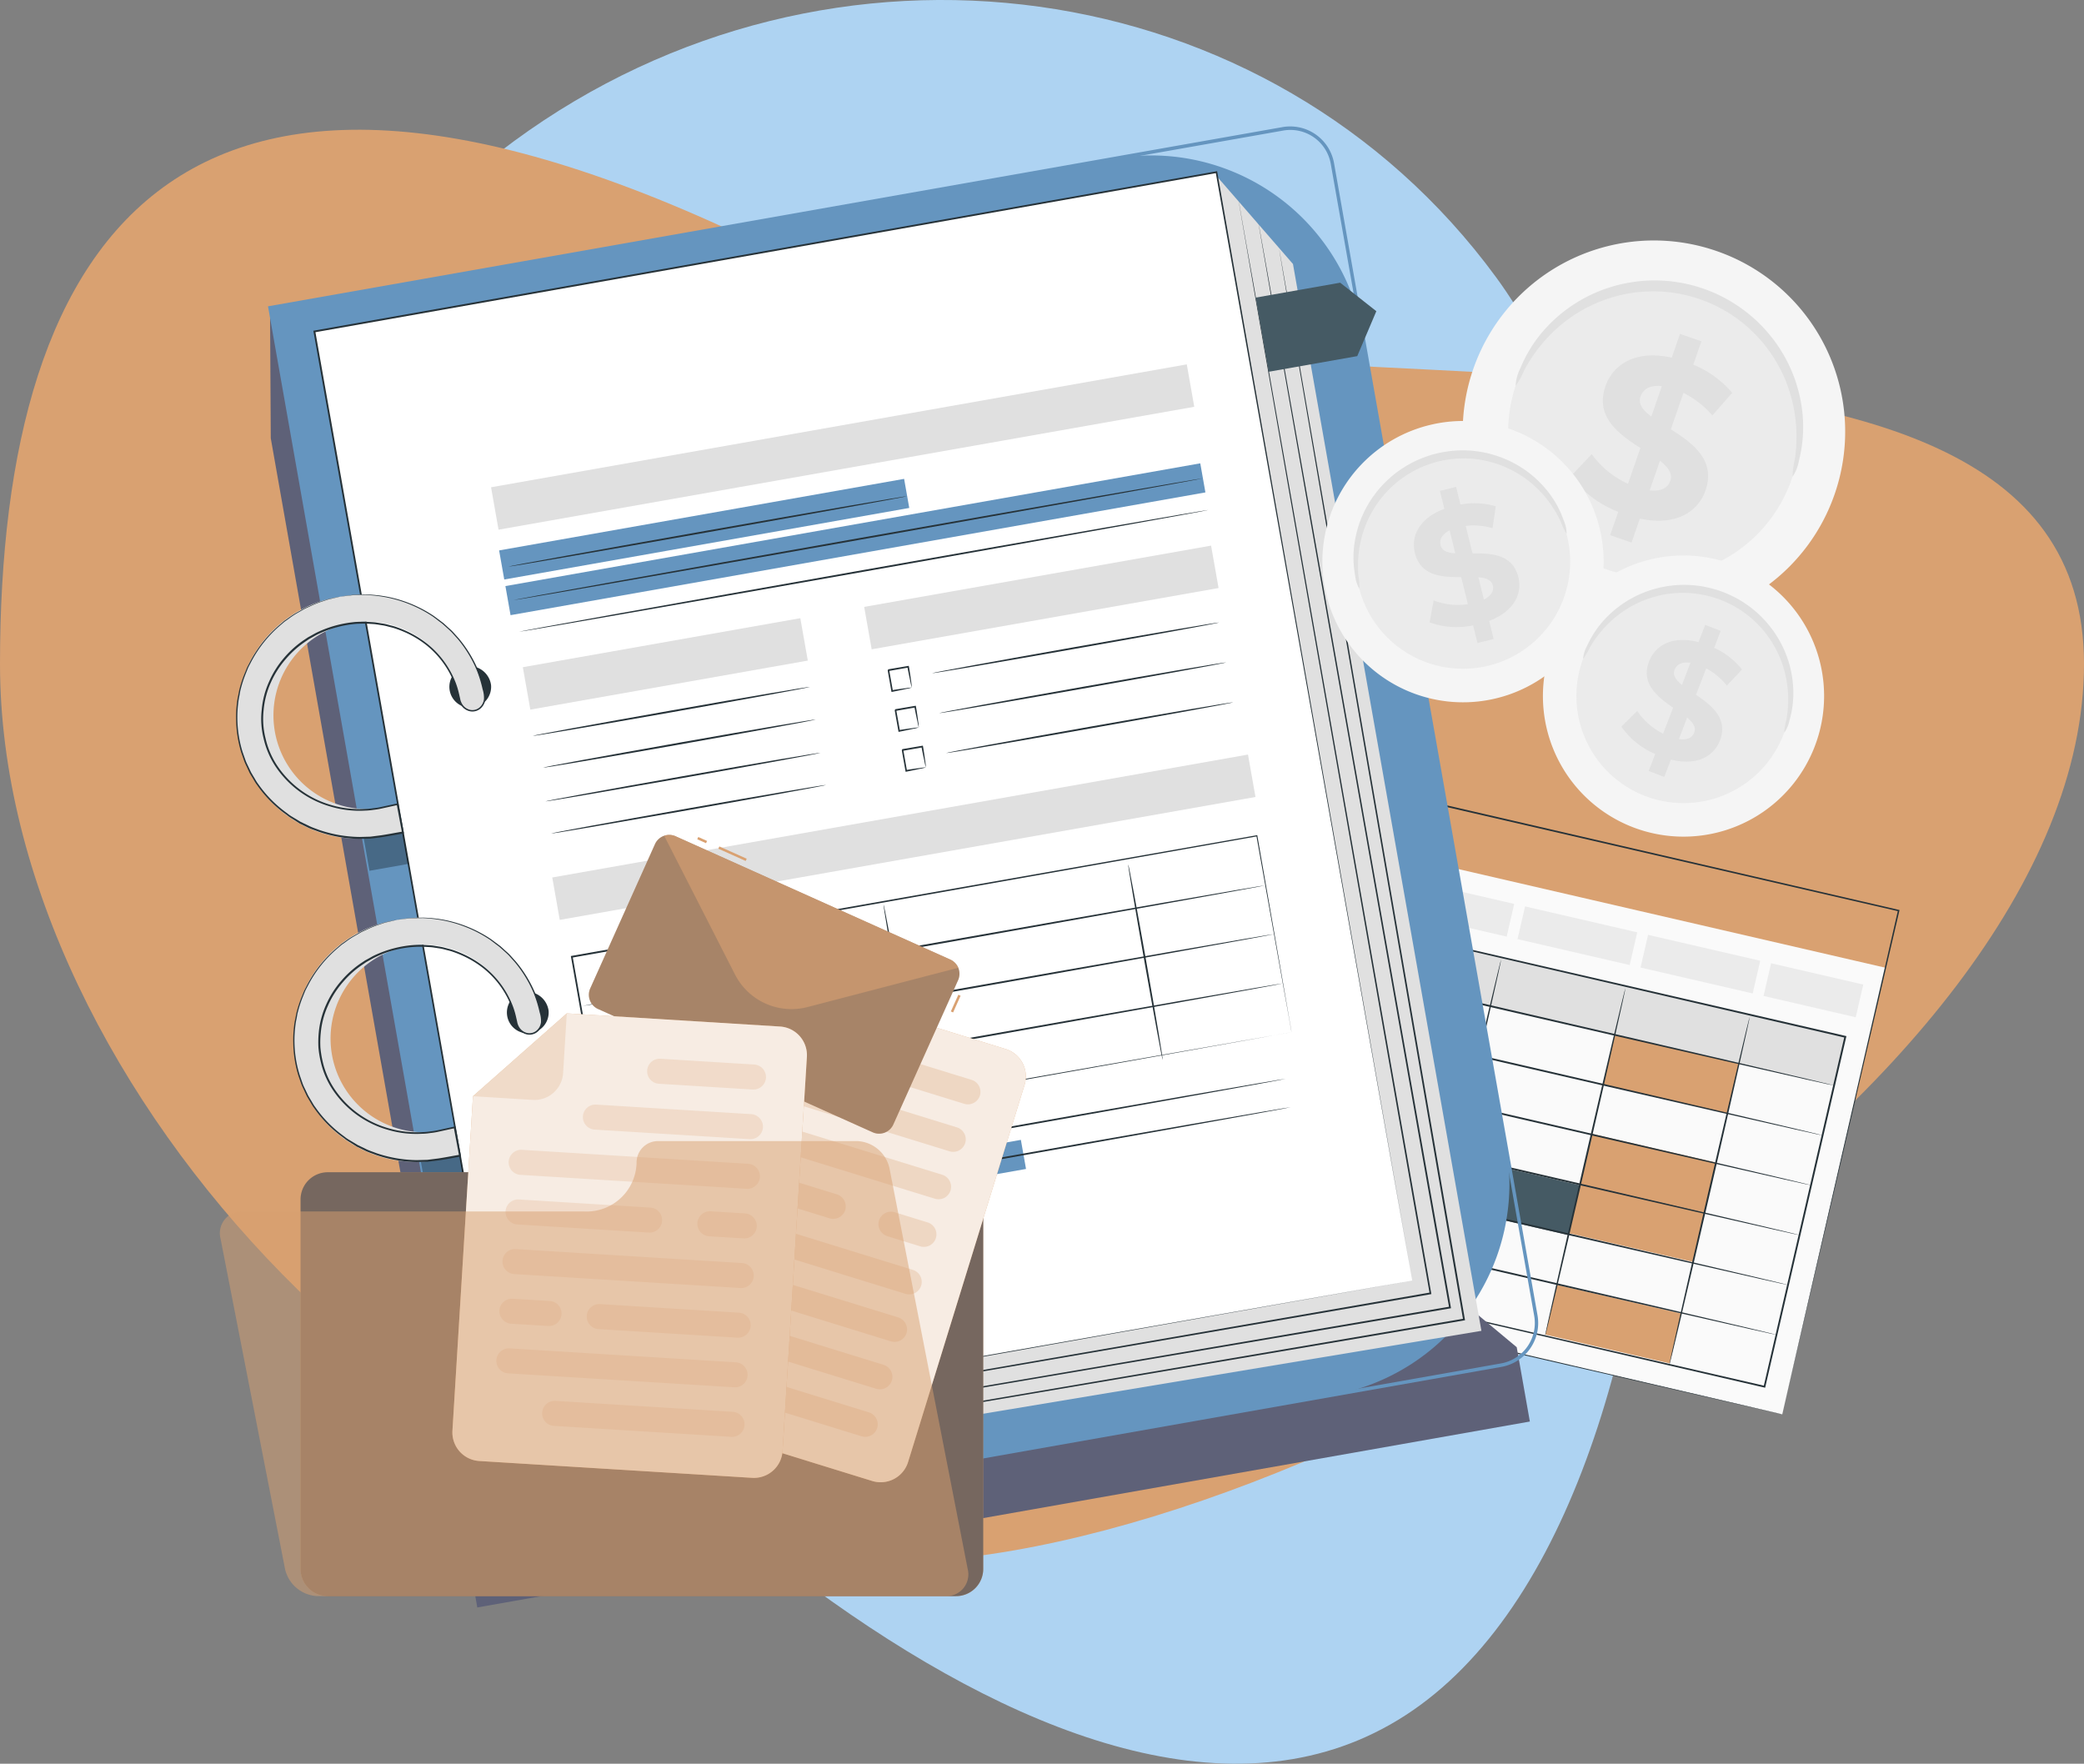 <svg xmlns="http://www.w3.org/2000/svg" width="216.123" height="182.898" viewBox="0 0 216.123 182.898">
  <rect x="0" y="0" width="216.123" height="182.898" fill="#808080" stroke="none"/>
  <g id="img16" transform="translate(-887.938 -7889.685)">
    <path id="Trazado_132887" data-name="Trazado 132887" d="M829,485.783c23.391,31.894,25.012,123.963-7.843,148.06s-87.753-28.906-111.138-60.8-15.713-77.273,17.141-101.37S805.611,453.893,829,485.783Z" transform="translate(214.086 7432.646)" fill="#aed3f2"/>
    <path id="Trazado_132888" data-name="Trazado 132888" d="M868.86,525.891c0,44.538-80.164,93.183-124.387,93.183s-91.736-48.645-91.736-93.183,18.658-74.7,83.962-40.927C776.04,505.306,868.86,481.354,868.86,525.891Z" transform="translate(235.201 7432.646)" fill="#d9a171"/>
    <g id="Grupo_78891" data-name="Grupo 78891" transform="translate(720.102 5601.965)">
      <g id="Grupo_70180" data-name="Grupo 70180" transform="translate(180.5 2295)">
        <rect id="Rectángulo_31121" data-name="Rectángulo 31121" width="190.795" height="161.222" transform="translate(0 0)" fill="none"/>
      </g>
      <g id="Grupo_70295" data-name="Grupo 70295" transform="matrix(0.974, 0.225, -0.225, 0.974, 286.328, 2363.938)">
        <g id="Grupo_67664" data-name="Grupo 67664" transform="translate(0.094 0.094)">
          <rect id="Rectángulo_31688" data-name="Rectángulo 31688" width="80.43" height="53.636" fill="#fafafa"/>
        </g>
        <g id="Grupo_67665" data-name="Grupo 67665" transform="translate(15.02 19.284)">
          <rect id="Rectángulo_31689" data-name="Rectángulo 31689" width="13.232" height="5.308" transform="translate(0 0)" fill="#d9a171"/>
        </g>
        <g id="Grupo_67666" data-name="Grupo 67666" transform="translate(54.717 19.284)">
          <rect id="Rectángulo_31690" data-name="Rectángulo 31690" width="13.232" height="5.308" transform="translate(0 0)" fill="#d9a171"/>
        </g>
        <g id="Grupo_67667" data-name="Grupo 67667" transform="translate(54.717 29.827)">
          <rect id="Rectángulo_31691" data-name="Rectángulo 31691" width="13.232" height="5.308" transform="translate(0 0)" fill="#d9a171"/>
        </g>
        <g id="Grupo_67668" data-name="Grupo 67668" transform="translate(54.717 35.098)">
          <rect id="Rectángulo_31692" data-name="Rectángulo 31692" width="13.232" height="5.308" fill="#d9a171"/>
        </g>
        <g id="Grupo_67669" data-name="Grupo 67669" transform="translate(28.253 29.922)">
          <rect id="Rectángulo_31693" data-name="Rectángulo 31693" width="13.232" height="5.308" transform="translate(0 0)" fill="#455a64"/>
        </g>
        <g id="Grupo_67670" data-name="Grupo 67670" transform="translate(41.463 35.295)">
          <rect id="Rectángulo_31694" data-name="Rectángulo 31694" width="13.232" height="5.308" transform="translate(0 0)" fill="#455a64"/>
        </g>
        <g id="Grupo_67671" data-name="Grupo 67671" transform="translate(28.253 45.825)">
          <rect id="Rectángulo_31695" data-name="Rectángulo 31695" width="13.232" height="5.523" transform="translate(0 0)" fill="#ebebeb"/>
        </g>
        <g id="Grupo_67672" data-name="Grupo 67672" transform="translate(54.717 45.898)">
          <rect id="Rectángulo_31696" data-name="Rectángulo 31696" width="13.232" height="5.308" fill="#d9a171"/>
        </g>
        <g id="Grupo_67673" data-name="Grupo 67673" transform="translate(6.636 14.096)">
          <rect id="Rectángulo_31697" data-name="Rectángulo 31697" width="71.446" height="5.188" transform="translate(0 0)" fill="#e0e0e0"/>
        </g>
        <g id="Grupo_67674" data-name="Grupo 67674" transform="translate(2.314 13.916)">
          <path id="Trazado_133953" data-name="Trazado 133953" d="M12.887,37.723H0V0H12.887ZM.361,37.363H12.526v-37H.361Z" fill="#e0e0e0"/>
          <rect id="Rectángulo_31698" data-name="Rectángulo 31698" width="12.526" height="37.363" transform="translate(0.18 0.18)" fill="#e0e0e0"/>
        </g>
        <g id="Grupo_67675" data-name="Grupo 67675" transform="translate(0.094 0.094)">
          <rect id="Rectángulo_31699" data-name="Rectángulo 31699" width="80.43" height="6.085" fill="#d9a171"/>
        </g>
        <g id="Grupo_67676" data-name="Grupo 67676" transform="translate(2.637 8.396)">
          <rect id="Rectángulo_31700" data-name="Rectángulo 31700" width="12.384" height="3.482" fill="#ebebeb"/>
        </g>
        <g id="Grupo_67677" data-name="Grupo 67677" transform="translate(16.47 8.396)">
          <rect id="Rectángulo_31701" data-name="Rectángulo 31701" width="11.942" height="3.482" fill="#ebebeb"/>
        </g>
        <g id="Grupo_67678" data-name="Grupo 67678" transform="translate(29.568 8.396)">
          <rect id="Rectángulo_31702" data-name="Rectángulo 31702" width="11.942" height="3.482" transform="translate(0 0)" fill="#ebebeb"/>
        </g>
        <g id="Grupo_67679" data-name="Grupo 67679" transform="translate(42.666 8.396)">
          <rect id="Rectángulo_31703" data-name="Rectángulo 31703" width="11.942" height="3.482" fill="#ebebeb"/>
        </g>
        <g id="Grupo_67680" data-name="Grupo 67680" transform="translate(55.763 8.396)">
          <rect id="Rectángulo_31704" data-name="Rectángulo 31704" width="11.942" height="3.482" fill="#ebebeb"/>
        </g>
        <g id="Grupo_67681" data-name="Grupo 67681" transform="translate(68.861 8.396)">
          <rect id="Rectángulo_31705" data-name="Rectángulo 31705" width="9.816" height="3.482" fill="#ebebeb"/>
        </g>
        <g id="Grupo_67683" data-name="Grupo 67683" transform="translate(2.425 14.003)">
          <g id="Grupo_67682" data-name="Grupo 67682" transform="translate(0 0)">
            <path id="Trazado_133954" data-name="Trazado 133954" d="M.07,37.345s.127,0,.37-.005l1.08-.005L5.7,37.323,21.353,37.3l54.3-.043-.089.089c0-11.521,0-24.122-.005-37.246V.094l.094.094L.07.163l.07-.07C.123,11.575.111,20.88.1,27.317.095,30.539.089,33.042.085,34.743c0,.849-.006,1.5-.008,1.937s-.007.665-.007.665,0-.218-.007-.651,0-1.081-.008-1.924c0-1.7-.01-4.2-.017-7.41C.028,20.912.016,11.593,0,.094V.025H.07L75.656,0h.094V.1c0,13.124,0,25.725-.005,37.246v.089h-.089l-54.362-.043L5.658,37.367,1.5,37.356.429,37.35C.189,37.349.07,37.345.07,37.345Z" fill="#263238"/>
          </g>
        </g>
        <g id="Grupo_67685" data-name="Grupo 67685" transform="translate(2.637 19.19)">
          <g id="Grupo_67684" data-name="Grupo 67684" transform="translate(0 0)">
            <path id="Trazado_133955" data-name="Trazado 133955" d="M75.586.094c0,.052-16.922.094-37.791.094S0,.146,0,.094,16.918,0,37.8,0,75.586.042,75.586.094Z" fill="#263238"/>
          </g>
        </g>
        <g id="Grupo_67687" data-name="Grupo 67687" transform="translate(2.637 24.498)">
          <g id="Grupo_67686" data-name="Grupo 67686" transform="translate(0 0)">
            <path id="Trazado_133956" data-name="Trazado 133956" d="M75.586.094c0,.052-16.922.094-37.791.094S0,.146,0,.094,16.918,0,37.8,0,75.586.042,75.586.094Z" fill="#263238"/>
          </g>
        </g>
        <g id="Grupo_67689" data-name="Grupo 67689" transform="translate(2.637 29.806)">
          <g id="Grupo_67688" data-name="Grupo 67688" transform="translate(0 0)">
            <path id="Trazado_133957" data-name="Trazado 133957" d="M75.586.094c0,.052-16.922.094-37.791.094S0,.146,0,.094,16.918,0,37.8,0,75.586.042,75.586.094Z" fill="#263238"/>
          </g>
        </g>
        <g id="Grupo_67691" data-name="Grupo 67691" transform="translate(2.637 35.114)">
          <g id="Grupo_67690" data-name="Grupo 67690" transform="translate(0 0)">
            <path id="Trazado_133958" data-name="Trazado 133958" d="M75.586.094c0,.052-16.922.094-37.791.094S0,.146,0,.094,16.918,0,37.8,0,75.586.042,75.586.094Z" fill="#263238"/>
          </g>
        </g>
        <g id="Grupo_67693" data-name="Grupo 67693" transform="translate(2.637 40.423)">
          <g id="Grupo_67692" data-name="Grupo 67692" transform="translate(0 0)">
            <path id="Trazado_133959" data-name="Trazado 133959" d="M75.586.094c0,.052-16.922.094-37.791.094S0,.146,0,.094,16.918,0,37.8,0,75.586.042,75.586.094Z" fill="#263238"/>
          </g>
        </g>
        <g id="Grupo_67695" data-name="Grupo 67695" transform="translate(2.637 45.731)">
          <g id="Grupo_67694" data-name="Grupo 67694" transform="translate(0 0)">
            <path id="Trazado_133960" data-name="Trazado 133960" d="M75.586.094c0,.052-16.922.094-37.791.094S0,.146,0,.094,16.918,0,37.8,0,75.586.042,75.586.094Z" fill="#263238"/>
          </g>
        </g>
        <g id="Grupo_67697" data-name="Grupo 67697" transform="translate(13.455 14.22)">
          <g id="Grupo_67696" data-name="Grupo 67696">
            <path id="Trazado_133961" data-name="Trazado 133961" d="M0,0" fill="none" stroke="#fff" stroke-miterlimit="10" stroke-width="1"/>
          </g>
        </g>
        <g id="Grupo_67699" data-name="Grupo 67699" transform="translate(14.926 14.305)">
          <g id="Grupo_67698" data-name="Grupo 67698" transform="translate(0 0)">
            <path id="Trazado_133962" data-name="Trazado 133962" d="M.094,37.154C.042,37.154,0,28.836,0,18.578S.042,0,.094,0,.188,8.316.188,18.578.146,37.154.094,37.154Z" fill="#263238"/>
          </g>
        </g>
        <g id="Grupo_67701" data-name="Grupo 67701" transform="translate(28.159 14.305)">
          <g id="Grupo_67700" data-name="Grupo 67700" transform="translate(0 0)">
            <path id="Trazado_133963" data-name="Trazado 133963" d="M.094,37.042C.042,37.042,0,28.749,0,18.522S.042,0,.094,0,.188,8.291.188,18.522.146,37.042.094,37.042Z" fill="#263238"/>
          </g>
        </g>
        <g id="Grupo_67703" data-name="Grupo 67703" transform="translate(41.391 14.305)">
          <g id="Grupo_67702" data-name="Grupo 67702" transform="translate(0 0)">
            <path id="Trazado_133964" data-name="Trazado 133964" d="M.094,37.154C.042,37.154,0,28.836,0,18.578S.042,0,.094,0,.188,8.316.188,18.578.146,37.154.094,37.154Z" fill="#263238"/>
          </g>
        </g>
        <g id="Grupo_67705" data-name="Grupo 67705" transform="translate(54.624 14.305)">
          <g id="Grupo_67704" data-name="Grupo 67704">
            <path id="Trazado_133965" data-name="Trazado 133965" d="M.094,37.154C.042,37.154,0,28.836,0,18.578S.042,0,.094,0,.188,8.316.188,18.578.146,37.154.094,37.154Z" fill="#263238"/>
          </g>
        </g>
        <g id="Grupo_67707" data-name="Grupo 67707" transform="translate(67.856 14.305)">
          <g id="Grupo_67706" data-name="Grupo 67706">
            <path id="Trazado_133966" data-name="Trazado 133966" d="M.094,37.154C.042,37.154,0,28.836,0,18.578S.042,0,.094,0,.188,8.316.188,18.578.146,37.154.094,37.154Z" fill="#263238"/>
          </g>
        </g>
        <g id="Grupo_67708" data-name="Grupo 67708" transform="translate(3.262 2.347)">
          <path id="Trazado_133967" data-name="Trazado 133967" d="M1.534.79a.779.779,0,0,1-.767.79A.779.779,0,0,1,0,.79.779.779,0,0,1,.767,0,.779.779,0,0,1,1.534.79Z" fill="#fff"/>
        </g>
        <g id="Grupo_67709" data-name="Grupo 67709" transform="translate(5.868 2.347)">
          <path id="Trazado_133968" data-name="Trazado 133968" d="M1.534.79a.779.779,0,0,1-.767.79A.779.779,0,0,1,0,.79.779.779,0,0,1,.767,0,.779.779,0,0,1,1.534.79Z" transform="translate(0 0)" fill="#fff"/>
        </g>
        <g id="Grupo_67710" data-name="Grupo 67710" transform="translate(8.475 2.347)">
          <path id="Trazado_133969" data-name="Trazado 133969" d="M1.534.79a.779.779,0,0,1-.767.79A.779.779,0,0,1,0,.79.779.779,0,0,1,.767,0,.779.779,0,0,1,1.534.79Z" transform="translate(0 0)" fill="#fff"/>
        </g>
        <g id="Grupo_67712" data-name="Grupo 67712" transform="translate(0 0)">
          <g id="Grupo_67711" data-name="Grupo 67711">
            <path id="Trazado_133970" data-name="Trazado 133970" d="M80.524,53.73c0-.612-.029-20.96-.075-53.636l.075.075L.1.188H.094L.188.094C.185,19.2.183,37.362.18,53.73l-.086-.086,57.956.043,16.552.023,4.4.01,1.134.005c.255,0,.388.005.388.005s-.126,0-.378.005l-1.125.005-4.383.01-16.532.023L.094,53.816H.008V53.73C.005,37.362,0,19.2,0,.094V0H.1L80.524.019H80.6V.094C80.554,32.769,80.525,53.118,80.524,53.73Z" fill="#263238"/>
          </g>
        </g>
      </g>
      <g id="Grupo_70296" data-name="Grupo 70296" transform="translate(319.542 2312.649)">
        <g id="Grupo_62584" data-name="Grupo 62584">
          <g id="Grupo_62578" data-name="Grupo 62578">
            <g id="Grupo_62577" data-name="Grupo 62577">
              <path id="Trazado_132423" data-name="Trazado 132423" d="M434.295,313.533a19.83,19.83,0,1,1-11.882-25.366A19.808,19.808,0,0,1,434.295,313.533Z" transform="translate(-395.827 -286.967)" fill="#f5f5f5"/>
            </g>
          </g>
          <g id="Grupo_62580" data-name="Grupo 62580" transform="translate(4.718 4.71)">
            <g id="Grupo_62579" data-name="Grupo 62579">
              <path id="Trazado_132424" data-name="Trazado 132424" d="M433.875,315.93a15.112,15.112,0,1,1-9.054-19.331A15.095,15.095,0,0,1,433.875,315.93Z" transform="translate(-404.561 -295.684)" fill="#ebebeb"/>
            </g>
          </g>
          <g id="Grupo_62583" data-name="Grupo 62583" transform="translate(5.458 4.149)">
            <g id="Grupo_62582" data-name="Grupo 62582">
              <g id="Grupo_62581" data-name="Grupo 62581">
                <path id="Trazado_132425" data-name="Trazado 132425" d="M434.663,315.006a8.976,8.976,0,0,1,.245-1.845,16.043,16.043,0,0,0-.057-4.948,15.476,15.476,0,0,0-.943-3.264,15.117,15.117,0,0,0-1.943-3.36,14.829,14.829,0,0,0-3.059-2.985,14.664,14.664,0,0,0-1.929-1.185,16.057,16.057,0,0,0-2.152-.9,16.288,16.288,0,0,0-2.266-.551,14.753,14.753,0,0,0-2.257-.188,14.83,14.83,0,0,0-4.234.592,15.127,15.127,0,0,0-3.556,1.556A15.488,15.488,0,0,0,409.818,300a16.041,16.041,0,0,0-2.976,3.952,8.88,8.88,0,0,1-.895,1.631,4.429,4.429,0,0,1,.487-1.822,13.966,13.966,0,0,1,2.8-4.335,15.142,15.142,0,0,1,6.523-4.072,14.572,14.572,0,0,1,2.2-.515,14.772,14.772,0,0,1,2.349-.19,15.376,15.376,0,0,1,2.437.185A15.479,15.479,0,0,1,427.5,296.4a15.405,15.405,0,0,1,2.072,1.3,15.377,15.377,0,0,1,3.243,3.26,15.137,15.137,0,0,1,2.842,7.145,14,14,0,0,1-.312,5.152A4.435,4.435,0,0,1,434.663,315.006Z" transform="translate(-405.93 -294.646)" fill="#e0e0e0"/>
              </g>
            </g>
          </g>
        </g>
        <g id="Grupo_62588" data-name="Grupo 62588" transform="translate(11.204 9.695)">
          <g id="Grupo_62587" data-name="Grupo 62587">
            <g id="Grupo_62586" data-name="Grupo 62586">
              <g id="Grupo_62585" data-name="Grupo 62585">
                <path id="Trazado_132426" data-name="Trazado 132426" d="M423.72,324.067l-.863,2.487-2.22-.771.84-2.42a11.137,11.137,0,0,1-4.911-3.695l2.16-2.285a9.5,9.5,0,0,0,3.761,3.071l1.287-3.708c-2.257-1.454-4.725-3.231-3.622-6.406.817-2.354,3.227-3.781,6.874-2.963l.855-2.465,2.22.77-.84,2.421a10.625,10.625,0,0,1,4.037,2.918l-2.058,2.346a9.631,9.631,0,0,0-3-2.334l-1.31,3.775c2.264,1.432,4.687,3.195,3.6,6.324C429.733,323.442,427.352,324.854,423.72,324.067Zm1.186-10.585L426,310.33c-1.269-.142-1.958.34-2.213,1.073C423.517,312.179,424.037,312.833,424.906,313.482Zm1.962,6.677c.27-.778-.228-1.422-1.067-2.088l-1.063,3.064C425.932,321.277,426.621,320.87,426.868,320.159Z" transform="translate(-416.565 -304.912)" fill="#e0e0e0"/>
              </g>
            </g>
          </g>
        </g>
      </g>
      <g id="Grupo_70298" data-name="Grupo 70298" transform="translate(328.376 2344.819) rotate(2)">
        <g id="Grupo_62584-2" data-name="Grupo 62584" transform="translate(0 0)">
          <g id="Grupo_62578-2" data-name="Grupo 62578">
            <g id="Grupo_62577-2" data-name="Grupo 62577">
              <path id="Trazado_132423-2" data-name="Trazado 132423" d="M28.279,19.53A14.578,14.578,0,1,1,19.545.882,14.562,14.562,0,0,1,28.279,19.53Z" fill="#f5f5f5"/>
            </g>
          </g>
          <g id="Grupo_62580-2" data-name="Grupo 62580" transform="translate(3.469 3.462)">
            <g id="Grupo_62579-2" data-name="Grupo 62579" transform="translate(0 0)">
              <path id="Trazado_132424-2" data-name="Trazado 132424" d="M21.55,14.883A11.109,11.109,0,1,1,14.894.672,11.1,11.1,0,0,1,21.55,14.883Z" fill="#ebebeb"/>
            </g>
          </g>
          <g id="Grupo_62583-2" data-name="Grupo 62583" transform="translate(4.013 3.05)">
            <g id="Grupo_62582-2" data-name="Grupo 62582" transform="translate(0 0)">
              <g id="Grupo_62581-2" data-name="Grupo 62581">
                <path id="Trazado_132425-2" data-name="Trazado 132425" d="M21.123,14.968a6.6,6.6,0,0,1,.18-1.356,11.794,11.794,0,0,0-.042-3.638,11.377,11.377,0,0,0-.693-2.4A11.114,11.114,0,0,0,19.14,5.1a10.9,10.9,0,0,0-2.249-2.195,10.783,10.783,0,0,0-1.418-.871,11.806,11.806,0,0,0-1.582-.662,11.975,11.975,0,0,0-1.666-.4A10.841,10.841,0,0,0,10.566.833a10.9,10.9,0,0,0-3.113.435A11.12,11.12,0,0,0,4.839,2.412a11.385,11.385,0,0,0-1.98,1.522A11.792,11.792,0,0,0,.671,6.84a6.527,6.527,0,0,1-.658,1.2A3.255,3.255,0,0,1,.371,6.7,10.266,10.266,0,0,1,2.429,3.512,11.131,11.131,0,0,1,7.224.518,10.715,10.715,0,0,1,8.838.14,10.863,10.863,0,0,1,10.565,0a11.3,11.3,0,0,1,1.792.136,12.279,12.279,0,0,1,1.8.432,12.269,12.269,0,0,1,1.7.718,11.329,11.329,0,0,1,1.524.952,11.306,11.306,0,0,1,2.384,2.4,11.128,11.128,0,0,1,2.089,5.253,10.292,10.292,0,0,1-.229,3.787A3.26,3.26,0,0,1,21.123,14.968Z" fill="#e0e0e0"/>
              </g>
            </g>
          </g>
        </g>
        <g id="Grupo_62588-2" data-name="Grupo 62588" transform="translate(8.236 7.127)">
          <g id="Grupo_62587-2" data-name="Grupo 62587">
            <g id="Grupo_62586-2" data-name="Grupo 62586">
              <g id="Grupo_62585-2" data-name="Grupo 62585">
                <path id="Trazado_132426-2" data-name="Trazado 132426" d="M5.26,14.082,4.625,15.91l-1.632-.567.617-1.779A8.188,8.188,0,0,1,0,10.848l1.588-1.68a6.987,6.987,0,0,0,2.765,2.258L5.3,8.7C3.64,7.631,1.826,6.324,2.636,3.99c.6-1.73,2.373-2.779,5.054-2.178L8.318,0,9.951.566l-.618,1.78A7.811,7.811,0,0,1,12.3,4.491L10.788,6.216A7.08,7.08,0,0,0,8.585,4.5L7.622,7.275c1.664,1.053,3.446,2.348,2.647,4.649C9.681,13.622,7.93,14.661,5.26,14.082ZM6.132,6.3l.8-2.317c-.933-.1-1.44.25-1.627.789C5.111,5.342,5.493,5.823,6.132,6.3Zm1.442,4.909c.2-.572-.168-1.046-.784-1.535l-.782,2.253C6.886,12.031,7.392,11.731,7.574,11.209Z" fill="#e0e0e0"/>
              </g>
            </g>
          </g>
        </g>
      </g>
      <g id="Background_Complete" data-name="Background Complete" transform="translate(192.329 2300.831)">
        <g id="Grupo_66533" data-name="Grupo 66533" transform="translate(0)">
          <g id="Grupo_66531" data-name="Grupo 66531">
            <g id="Grupo_66418" data-name="Grupo 66418" transform="translate(3.51 18.803)">
              <path id="Trazado_133617" data-name="Trazado 133617" d="M661.289,526.7l.077,13.531L682.784,661.48,791.941,642.2l-1.362-7.708Z" transform="translate(-661.289 -526.701)" fill="#5e6178"/>
            </g>
            <g id="Grupo_66419" data-name="Grupo 66419" transform="translate(3.3)">
              <path id="Rectángulo_31654" data-name="Rectángulo 31654" d="M661.29,533.836l87.5-15.455a22.252,22.252,0,0,1,25.785,18.043h0l14.908,84.385A22.255,22.255,0,0,1,771.434,646.6l-87.494,15.455h0L661.29,533.836Z" transform="translate(-661.078 -515.034)" fill="#6595bf"/>
              <path id="Trazado_133618" data-name="Trazado 133618" d="M789.1,645.023,683.885,663.61,661.174,535.045l105.218-18.587a4.62,4.62,0,0,1,5.338,3.744l21.1,119.475A4.62,4.62,0,0,1,789.1,645.023ZM684.181,663.19,789.04,644.666a4.255,4.255,0,0,0,3.447-4.926l-21.1-119.477a4.255,4.255,0,0,0-4.926-3.445L661.6,535.341Z" transform="translate(-661.174 -516.39)" fill="#6595bf"/>
            </g>
            <g id="Grupo_66420" data-name="Grupo 66420" transform="translate(28.421 5.229)">
              <path id="Trazado_133619" data-name="Trazado 133619" d="M748.277,519.258l7.847,9.036,19.542,110.631-94.6,15.742-6.117-4.433Z" transform="translate(-674.949 -519.258)" fill="#e0e0e0"/>
            </g>
            <g id="Grupo_66424" data-name="Grupo 66424" transform="translate(8.007 4.646)">
              <g id="Grupo_66421" data-name="Grupo 66421" transform="translate(0.11 0.097)">
                <rect id="Rectángulo_31655" data-name="Rectángulo 31655" width="94.995" height="116.714" transform="translate(0 16.525) rotate(-10.018)" fill="#fff"/>
              </g>
              <g id="Grupo_66423" data-name="Grupo 66423">
                <g id="Grupo_66422" data-name="Grupo 66422">
                  <path id="Trazado_133620" data-name="Trazado 133620" d="M777.716,633.969c-.128-.719-8.263-46.57-20.386-114.92l.1.071L663.89,535.644l-.009,0,.071-.1,20.3,114.936-.091-.064,93.561-16.447-93.543,16.6-.077.015-.013-.079c-5.814-32.873-12.809-72.413-20.321-114.933l-.016-.093.1-.018,93.54-16.513.084-.015.015.082C769.522,587.386,777.586,633.245,777.716,633.969Z" transform="translate(-663.755 -518.938)" fill="#263238"/>
                </g>
              </g>
            </g>
            <g id="Grupo_66425" data-name="Grupo 66425" transform="translate(22.136 55.962)">
              <path id="Trazado_133621" data-name="Trazado 133621" d="M675.8,549.055a2.165,2.165,0,1,1-2.533-1.96A2.27,2.27,0,0,1,675.8,549.055Z" transform="translate(-671.503 -547.077)" fill="#263238"/>
            </g>
            <g id="Grupo_66426" data-name="Grupo 66426" transform="translate(13.208 72.99)" opacity="0.3">
              <path id="Trazado_133622" data-name="Trazado 133622" d="M667.224,560.613l4.043-.715-.624-3.483-4.036.713Z" transform="translate(-666.607 -556.415)"/>
            </g>
            <g id="Grupo_66430" data-name="Grupo 66430" transform="translate(0 48.535)">
              <g id="Grupo_66427" data-name="Grupo 66427" transform="translate(0.077 0.001)">
                <path id="Trazado_133623" data-name="Trazado 133623" d="M670.131,543.232a12.617,12.617,0,1,0,4.464,24.825l2.031-.359-.549-2.94-1.99.436a9.72,9.72,0,1,1,8.4-11.339,1.326,1.326,0,1,0,2.644-.2,1.228,1.228,0,0,0-.044-.255A12.8,12.8,0,0,0,670.131,543.232Z" transform="translate(-659.406 -543.005)" fill="#e0e0e0"/>
              </g>
              <g id="Grupo_66429" data-name="Grupo 66429">
                <g id="Grupo_66428" data-name="Grupo 66428">
                  <path id="Trazado_133624" data-name="Trazado 133624" d="M670.17,543.233l.3-.053.9-.119c.394-.035.886-.042,1.472-.056a14.3,14.3,0,0,1,1.992.2,13.292,13.292,0,0,1,5.053,2.048l.655.49c.109.084.226.164.334.254l.316.288c.21.2.438.379.64.594l.6.667a12.91,12.91,0,0,1,2.01,3.273,12.74,12.74,0,0,1,.617,1.979,3.022,3.022,0,0,1,.146,1.074,1.486,1.486,0,0,1-.531.983,1.291,1.291,0,0,1-1.111.252,1.454,1.454,0,0,1-.919-.709,1.777,1.777,0,0,1-.2-.562l-.131-.562a8.414,8.414,0,0,0-.346-1.111,9.459,9.459,0,0,0-2.845-3.873,10.22,10.22,0,0,0-2.161-1.326,11.332,11.332,0,0,0-1.206-.463c-.208-.066-.421-.111-.633-.168a4.865,4.865,0,0,0-.644-.138l-.655-.1c-.222-.026-.443-.031-.668-.047a11.838,11.838,0,0,0-1.344.005,11.411,11.411,0,0,0-3.966,1.072c-.21.1-.409.224-.615.334l-.308.172-.29.2a10.065,10.065,0,0,0-2.13,1.88,9.581,9.581,0,0,0-1.544,2.427,8.892,8.892,0,0,0-.744,2.834,8.263,8.263,0,0,0,.2,2.967,8.529,8.529,0,0,0,1.174,2.772,10.045,10.045,0,0,0,5.688,4.147,10.31,10.31,0,0,0,3.452.39,6.119,6.119,0,0,0,.855-.078,6.321,6.321,0,0,0,.843-.135l1.661-.363.095-.016.016.095q.279,1.493.549,2.938l.015.089-.1.018c-.755.133-1.5.274-2.245.385l-1.121.142-1.12.029a13.677,13.677,0,0,1-4.28-.755c-.33-.126-.671-.235-.994-.379l-.945-.459-.875-.551a3.583,3.583,0,0,1-.423-.3l-.408-.3a12.69,12.69,0,0,1-2.726-2.852c-.2-.257-.341-.547-.511-.813l-.243-.408-.2-.425c-.126-.284-.272-.558-.379-.846l-.3-.863a12.262,12.262,0,0,1-.534-3.447,11.591,11.591,0,0,1,.08-1.649,6.836,6.836,0,0,1,.128-.791c.055-.259.093-.523.161-.77a12.444,12.444,0,0,1,.471-1.442l.277-.678c.1-.221.221-.427.325-.638a12.907,12.907,0,0,1,3.151-3.9c.148-.124.275-.242.416-.355l.429-.3a8.489,8.489,0,0,1,.822-.534l.784-.44c.255-.126.514-.23.74-.334a9.631,9.631,0,0,1,1.273-.474c.188-.058.349-.122.518-.162l.436-.095.593-.131.2-.035a1.508,1.508,0,0,0-.2.053l-.589.142-.434.1c-.161.04-.328.108-.514.168a10.067,10.067,0,0,0-1.262.485c-.232.108-.48.217-.729.337l-.781.447a7.9,7.9,0,0,0-.813.544l-.423.3c-.14.108-.272.232-.412.348a12.811,12.811,0,0,0-3.109,3.882c-.1.2-.222.41-.319.633l-.27.675a12.2,12.2,0,0,0-.459,1.432c-.075.246-.1.5-.155.768a6.679,6.679,0,0,0-.124.782,11.679,11.679,0,0,0-.082,1.634,12.106,12.106,0,0,0,.545,3.394l.3.852c.1.284.252.554.378.835l.2.418.235.4c.168.263.306.551.5.8a12.518,12.518,0,0,0,2.7,2.814l.4.3a3.58,3.58,0,0,0,.419.284l.877.529.934.45c.314.151.651.257.977.385a13.5,13.5,0,0,0,4.225.735l1.107-.031,1.107-.141c.74-.109,1.486-.262,2.243-.386l-.075.106q-.268-1.444-.551-2.938l.109.073-1.665.365a7.164,7.164,0,0,1-.855.141,6.349,6.349,0,0,1-.87.078,10.434,10.434,0,0,1-3.512-.4,10.223,10.223,0,0,1-5.8-4.224,8.755,8.755,0,0,1-1.2-2.83,8.38,8.38,0,0,1-.2-3.027,8.956,8.956,0,0,1,.76-2.892,9.7,9.7,0,0,1,1.57-2.487,10.175,10.175,0,0,1,2.168-1.911l.3-.2.312-.171c.21-.113.414-.237.627-.339a11.555,11.555,0,0,1,4.034-1.083,11.391,11.391,0,0,1,1.369,0c.224.016.452.024.675.049l.666.106a5.041,5.041,0,0,1,.655.142c.213.058.432.109.644.171a11.082,11.082,0,0,1,1.227.482,10.414,10.414,0,0,1,2.2,1.351,9.613,9.613,0,0,1,2.885,3.944,8.2,8.2,0,0,1,.35,1.132c.046.19.088.379.133.569a1.567,1.567,0,0,0,.182.523,1.319,1.319,0,0,0,.823.64,1.147,1.147,0,0,0,.985-.221,1.355,1.355,0,0,0,.481-.886,2.927,2.927,0,0,0-.142-1.027,12.693,12.693,0,0,0-.6-1.959,12.834,12.834,0,0,0-1.975-3.247l-.6-.664c-.2-.211-.423-.4-.631-.593l-.321-.286c-.106-.091-.215-.171-.33-.254l-.642-.49a13.283,13.283,0,0,0-5.013-2.059,14.723,14.723,0,0,0-1.98-.222c-.576.007-1.067.005-1.453.035l-.908.106C670.276,543.227,670.17,543.233,670.17,543.233Z" transform="translate(-659.364 -543.005)" fill="#263238"/>
                </g>
              </g>
            </g>
            <g id="Grupo_66431" data-name="Grupo 66431" transform="translate(28.101 89.732)">
              <path id="Trazado_133625" data-name="Trazado 133625" d="M679.074,567.573a2.166,2.166,0,1,1-2.535-1.96A2.274,2.274,0,0,1,679.074,567.573Z" transform="translate(-674.774 -565.595)" fill="#263238"/>
            </g>
            <g id="Grupo_66432" data-name="Grupo 66432" transform="translate(27.921 34.935)">
              <rect id="Rectángulo_31656" data-name="Rectángulo 31656" width="73.177" height="3.063" transform="translate(0 12.73) rotate(-10.018)" fill="#6595bf"/>
            </g>
            <g id="Grupo_66433" data-name="Grupo 66433" transform="translate(27.268 36.548)">
              <rect id="Rectángulo_31657" data-name="Rectángulo 31657" width="42.651" height="3.063" transform="translate(0 7.419) rotate(-10.018)" fill="#6595bf"/>
            </g>
            <g id="Grupo_66434" data-name="Grupo 66434" transform="translate(39.377 105.094)">
              <rect id="Rectángulo_31658" data-name="Rectángulo 31658" width="42.651" height="3.063" transform="translate(0 7.419) rotate(-10.018)" fill="#6595bf"/>
            </g>
            <g id="Grupo_66518" data-name="Grupo 66518" transform="translate(26.432 24.674)">
              <g id="Grupo_66517" data-name="Grupo 66517" transform="translate(0 0)">
                <g id="Grupo_66516" data-name="Grupo 66516" transform="translate(0)">
                  <g id="Grupo_66436" data-name="Grupo 66436" transform="translate(0)">
                    <g id="Grupo_66435" data-name="Grupo 66435" transform="translate(0)">
                      <rect id="Rectángulo_31659" data-name="Rectángulo 31659" width="73.268" height="4.467" transform="translate(0 12.745) rotate(-10.018)" fill="#e0e0e0"/>
                    </g>
                  </g>
                  <g id="Grupo_66438" data-name="Grupo 66438" transform="translate(6.348 40.464)">
                    <g id="Grupo_66437" data-name="Grupo 66437" transform="translate(0 0)">
                      <rect id="Rectángulo_31660" data-name="Rectángulo 31660" width="73.268" height="4.467" transform="translate(0 12.745) rotate(-10.018)" fill="#e0e0e0"/>
                    </g>
                  </g>
                  <g id="Grupo_66440" data-name="Grupo 66440" transform="translate(3.296 26.32)">
                    <g id="Grupo_66439" data-name="Grupo 66439" transform="translate(0 0)">
                      <rect id="Rectángulo_31661" data-name="Rectángulo 31661" width="29.222" height="4.467" transform="translate(0 5.083) rotate(-10.018)" fill="#e0e0e0"/>
                    </g>
                  </g>
                  <g id="Grupo_66442" data-name="Grupo 66442" transform="translate(38.695 18.795)">
                    <g id="Grupo_66441" data-name="Grupo 66441" transform="translate(0 0)">
                      <rect id="Rectángulo_31662" data-name="Rectángulo 31662" width="36.533" height="4.467" transform="translate(0 6.355) rotate(-10.018)" fill="#e0e0e0"/>
                    </g>
                  </g>
                  <g id="Grupo_66445" data-name="Grupo 66445" transform="translate(1.794 13.668)">
                    <g id="Grupo_66444" data-name="Grupo 66444">
                      <g id="Grupo_66443" data-name="Grupo 66443">
                        <path id="Trazado_133626" data-name="Trazado 133626" d="M716.2,537.417c.009.049-9.244,1.721-20.664,3.738s-20.687,3.618-20.7,3.567,9.242-1.729,20.666-3.746S716.193,537.364,716.2,537.417Z" transform="translate(-674.842 -537.415)" fill="#263238"/>
                      </g>
                    </g>
                  </g>
                  <g id="Grupo_66448" data-name="Grupo 66448" transform="translate(2.328 11.821)">
                    <g id="Grupo_66447" data-name="Grupo 66447">
                      <g id="Grupo_66446" data-name="Grupo 66446">
                        <path id="Trazado_133627" data-name="Trazado 133627" d="M746.627,536.4c.009.049-15.986,2.912-35.73,6.4s-35.752,6.279-35.761,6.229,15.988-2.921,35.73-6.408S746.618,536.351,746.627,536.4Z" transform="translate(-675.135 -536.403)" fill="#263238"/>
                      </g>
                    </g>
                  </g>
                  <g id="Grupo_66451" data-name="Grupo 66451" transform="translate(2.908 15.098)">
                    <g id="Grupo_66450" data-name="Grupo 66450">
                      <g id="Grupo_66449" data-name="Grupo 66449">
                        <path id="Trazado_133628" data-name="Trazado 133628" d="M746.945,538.2c.009.053-15.986,2.912-35.73,6.4s-35.752,6.281-35.762,6.228,15.986-2.92,35.729-6.406S746.936,538.149,746.945,538.2Z" transform="translate(-675.453 -538.2)" fill="#263238"/>
                      </g>
                    </g>
                  </g>
                  <g id="Grupo_66454" data-name="Grupo 66454" transform="translate(4.321 33.445)">
                    <g id="Grupo_66453" data-name="Grupo 66453" transform="translate(0)">
                      <g id="Grupo_66452" data-name="Grupo 66452">
                        <path id="Trazado_133629" data-name="Trazado 133629" d="M704.981,548.262c.009.053-6.423,1.231-14.354,2.631s-14.39,2.5-14.4,2.448,6.419-1.229,14.354-2.632S704.97,548.211,704.981,548.262Z" transform="translate(-676.228 -548.26)" fill="#263238"/>
                      </g>
                    </g>
                  </g>
                  <g id="Grupo_66457" data-name="Grupo 66457" transform="translate(5.396 36.826)">
                    <g id="Grupo_66456" data-name="Grupo 66456">
                      <g id="Grupo_66455" data-name="Grupo 66455">
                        <path id="Trazado_133630" data-name="Trazado 133630" d="M705.093,550.116c.009.053-6.314,1.211-14.12,2.591s-14.146,2.455-14.155,2.4,6.312-1.211,14.122-2.591S705.083,550.063,705.093,550.116Z" transform="translate(-676.817 -550.114)" fill="#263238"/>
                      </g>
                    </g>
                  </g>
                  <g id="Grupo_66460" data-name="Grupo 66460" transform="translate(5.642 40.282)">
                    <g id="Grupo_66459" data-name="Grupo 66459">
                      <g id="Grupo_66458" data-name="Grupo 66458">
                        <path id="Trazado_133631" data-name="Trazado 133631" d="M705.47,552.011c.009.049-6.37,1.213-14.245,2.6s-14.265,2.484-14.273,2.433,6.364-1.22,14.242-2.611S705.461,551.958,705.47,552.011Z" transform="translate(-676.952 -552.009)" fill="#263238"/>
                      </g>
                    </g>
                  </g>
                  <g id="Grupo_66463" data-name="Grupo 66463" transform="translate(6.231 43.615)">
                    <g id="Grupo_66462" data-name="Grupo 66462">
                      <g id="Grupo_66461" data-name="Grupo 66461">
                        <path id="Trazado_133632" data-name="Trazado 133632" d="M705.793,553.839c.007.049-6.37,1.215-14.245,2.6s-14.264,2.484-14.273,2.433,6.364-1.22,14.242-2.611S705.784,553.786,705.793,553.839Z" transform="translate(-677.275 -553.837)" fill="#263238"/>
                      </g>
                    </g>
                  </g>
                  <g id="Grupo_66470" data-name="Grupo 66470" transform="translate(41.126 26.768)">
                    <g id="Grupo_66466" data-name="Grupo 66466" transform="translate(4.603)">
                      <g id="Grupo_66465" data-name="Grupo 66465">
                        <g id="Grupo_66464" data-name="Grupo 66464">
                          <path id="Trazado_133633" data-name="Trazado 133633" d="M728.714,544.6c.009.049-6.652,1.264-14.873,2.715s-14.9,2.595-14.906,2.544,6.649-1.271,14.875-2.723S728.7,544.548,728.714,544.6Z" transform="translate(-698.934 -544.599)" fill="#263238"/>
                        </g>
                      </g>
                    </g>
                    <g id="Grupo_66469" data-name="Grupo 66469" transform="translate(0 4.493)">
                      <g id="Grupo_66468" data-name="Grupo 66468" transform="translate(0)">
                        <g id="Grupo_66467" data-name="Grupo 66467">
                          <path id="Trazado_133634" data-name="Trazado 133634" d="M698.912,549.312a5.821,5.821,0,0,1-.142-.611c-.08-.372-.193-.908-.312-1.53l.089.071-2.048.363.075-.1h0l.051.292.051.288.1.556.18,1.018-.1-.064c.6-.106,1.105-.17,1.47-.217a4.972,4.972,0,0,1,.595-.064,3.109,3.109,0,0,1-.531.135c-.361.078-.875.188-1.5.312l-.077.013-.015-.086-.179-1.018-.1-.556-.1-.576h0l.059-.113,2.05-.347.077-.014.015.082c.117.664.189,1.218.241,1.594A3.563,3.563,0,0,1,698.912,549.312Z" transform="translate(-696.41 -547.063)" fill="#263238"/>
                        </g>
                      </g>
                    </g>
                  </g>
                  <g id="Grupo_66477" data-name="Grupo 66477" transform="translate(41.857 30.906)">
                    <g id="Grupo_66473" data-name="Grupo 66473" transform="translate(4.603)">
                      <g id="Grupo_66472" data-name="Grupo 66472">
                        <g id="Grupo_66471" data-name="Grupo 66471">
                          <path id="Trazado_133635" data-name="Trazado 133635" d="M729.115,546.87c.009.051-6.653,1.264-14.873,2.717s-14.9,2.593-14.906,2.544,6.649-1.271,14.873-2.725S729.106,546.817,729.115,546.87Z" transform="translate(-699.335 -546.868)" fill="#263238"/>
                        </g>
                      </g>
                    </g>
                    <g id="Grupo_66476" data-name="Grupo 66476" transform="translate(0 4.495)">
                      <g id="Grupo_66475" data-name="Grupo 66475" transform="translate(0)">
                        <g id="Grupo_66474" data-name="Grupo 66474">
                          <path id="Trazado_133636" data-name="Trazado 133636" d="M699.313,551.581a5.971,5.971,0,0,1-.142-.613c-.08-.37-.2-.906-.312-1.528l.089.071-2.048.361.075-.1h0l.051.294.051.286.1.558.181,1.016-.106-.064c.6-.106,1.107-.168,1.47-.217a4.662,4.662,0,0,1,.6-.066,3.123,3.123,0,0,1-.533.135c-.359.078-.873.19-1.5.314l-.077.015-.014-.087-.181-1.016-.1-.558-.1-.577h0l.057-.111,2.051-.348.077-.013.015.08c.117.665.19,1.216.241,1.6A3.523,3.523,0,0,1,699.313,551.581Z" transform="translate(-696.811 -549.333)" fill="#263238"/>
                        </g>
                      </g>
                    </g>
                  </g>
                  <g id="Grupo_66484" data-name="Grupo 66484" transform="translate(42.588 35.044)">
                    <g id="Grupo_66480" data-name="Grupo 66480" transform="translate(4.603)">
                      <g id="Grupo_66479" data-name="Grupo 66479">
                        <g id="Grupo_66478" data-name="Grupo 66478">
                          <path id="Trazado_133637" data-name="Trazado 133637" d="M729.516,549.139c.009.053-6.652,1.266-14.873,2.717s-14.9,2.6-14.906,2.544,6.649-1.271,14.873-2.725S729.507,549.088,729.516,549.139Z" transform="translate(-699.736 -549.137)" fill="#263238"/>
                        </g>
                      </g>
                    </g>
                    <g id="Grupo_66483" data-name="Grupo 66483" transform="translate(0 4.495)">
                      <g id="Grupo_66482" data-name="Grupo 66482" transform="translate(0)">
                        <g id="Grupo_66481" data-name="Grupo 66481">
                          <path id="Trazado_133638" data-name="Trazado 133638" d="M699.714,553.851a5.384,5.384,0,0,1-.142-.613c-.082-.37-.2-.906-.312-1.528l.089.071-2.048.363.075-.1h0l.051.292.051.288.1.556.179,1.018-.1-.064c.6-.106,1.105-.17,1.468-.217a4.651,4.651,0,0,1,.6-.064,3.162,3.162,0,0,1-.531.135c-.361.078-.875.188-1.5.312l-.077.013-.015-.086-.181-1.018-.1-.556-.1-.576h0l.056-.113,2.052-.347.077-.015.015.082c.117.664.188,1.216.241,1.594A3.584,3.584,0,0,1,699.714,553.851Z" transform="translate(-697.212 -551.602)" fill="#263238"/>
                        </g>
                      </g>
                    </g>
                  </g>
                  <g id="Grupo_66506" data-name="Grupo 66506" transform="translate(8.268 48.822)">
                    <g id="Grupo_66487" data-name="Grupo 66487">
                      <g id="Grupo_66486" data-name="Grupo 66486">
                        <g id="Grupo_66485" data-name="Grupo 66485">
                          <path id="Trazado_133639" data-name="Trazado 133639" d="M753.141,577.144l-.062-.359-.182-1.03c-.161-.908-.4-2.249-.72-3.99-.615-3.483-1.53-8.569-2.681-15l.064.047-71.043,12.581h0l.071-.1,3.6,20.381-.1-.077,50.75-8.923,14.914-2.608,4.008-.7,1.041-.184.359-.064-.345.06-1.03.182-3.986.717-14.881,2.655-50.79,9.014-.1.018-.013-.062-3.6-20.385-.016-.093.093-.016L749.53,556.7l.055-.009.009.058c1.127,6.45,2.017,11.551,2.626,15.043.308,1.736.533,3.075.691,3.981l.18,1.019C753.121,577.028,753.141,577.144,753.141,577.144Z" transform="translate(-678.392 -556.692)" fill="#263238"/>
                        </g>
                      </g>
                    </g>
                    <g id="Grupo_66490" data-name="Grupo 66490" transform="translate(1.209 5.197)">
                      <g id="Grupo_66489" data-name="Grupo 66489">
                        <g id="Grupo_66488" data-name="Grupo 66488">
                          <path id="Trazado_133640" data-name="Trazado 133640" d="M749.9,559.542c.009.051-15.846,2.894-35.4,6.35s-35.435,6.215-35.444,6.166,15.842-2.9,35.409-6.352S749.894,559.489,749.9,559.542Z" transform="translate(-679.055 -559.542)" fill="#263238"/>
                        </g>
                      </g>
                    </g>
                    <g id="Grupo_66493" data-name="Grupo 66493" transform="translate(2.104 10.257)">
                      <g id="Grupo_66492" data-name="Grupo 66492">
                        <g id="Grupo_66491" data-name="Grupo 66491">
                          <path id="Trazado_133641" data-name="Trazado 133641" d="M750.392,562.317c.009.051-15.846,2.894-35.4,6.35s-35.435,6.215-35.442,6.164,15.84-2.894,35.408-6.35S750.383,562.264,750.392,562.317Z" transform="translate(-679.546 -562.317)" fill="#263238"/>
                        </g>
                      </g>
                    </g>
                    <g id="Grupo_66496" data-name="Grupo 66496" transform="translate(3.007 15.372)">
                      <g id="Grupo_66495" data-name="Grupo 66495">
                        <g id="Grupo_66494" data-name="Grupo 66494">
                          <path id="Trazado_133642" data-name="Trazado 133642" d="M750.889,565.122c.007.049-15.846,2.894-35.406,6.35s-35.433,6.215-35.442,6.166,15.842-2.9,35.408-6.352S750.878,565.069,750.889,565.122Z" transform="translate(-680.041 -565.121)" fill="#263238"/>
                        </g>
                      </g>
                    </g>
                    <g id="Grupo_66499" data-name="Grupo 66499" transform="translate(8.354 11.124)">
                      <g id="Grupo_66498" data-name="Grupo 66498" transform="translate(0)">
                        <g id="Grupo_66497" data-name="Grupo 66497">
                          <path id="Trazado_133643" data-name="Trazado 133643" d="M686.613,583.385c-.049.009-.9-4.59-1.908-10.28s-1.78-10.3-1.731-10.313.906,4.594,1.909,10.28S686.662,583.375,686.613,583.385Z" transform="translate(-682.973 -562.792)" fill="#263238"/>
                        </g>
                      </g>
                    </g>
                    <g id="Grupo_66502" data-name="Grupo 66502" transform="translate(32.433 7.191)">
                      <g id="Grupo_66501" data-name="Grupo 66501" transform="translate(0)">
                        <g id="Grupo_66500" data-name="Grupo 66500">
                          <path id="Trazado_133644" data-name="Trazado 133644" d="M699.653,580.3c-.047.009-.864-4.38-1.824-9.815s-1.7-9.84-1.65-9.85.87,4.386,1.829,9.817S699.7,580.29,699.653,580.3Z" transform="translate(-696.177 -560.635)" fill="#263238"/>
                        </g>
                      </g>
                    </g>
                    <g id="Grupo_66505" data-name="Grupo 66505" transform="translate(57.801 3.029)">
                      <g id="Grupo_66504" data-name="Grupo 66504" transform="translate(0)">
                        <g id="Grupo_66503" data-name="Grupo 66503">
                          <path id="Trazado_133645" data-name="Trazado 133645" d="M713.674,578.634c-.049.009-.892-4.525-1.88-10.123s-1.753-10.15-1.7-10.158.894,4.523,1.884,10.125S713.723,578.625,713.674,578.634Z" transform="translate(-710.088 -558.353)" fill="#263238"/>
                        </g>
                      </g>
                    </g>
                  </g>
                  <g id="Grupo_66509" data-name="Grupo 66509" transform="translate(13.117 74.086)">
                    <g id="Grupo_66508" data-name="Grupo 66508">
                      <g id="Grupo_66507" data-name="Grupo 66507">
                        <path id="Trazado_133646" data-name="Trazado 133646" d="M750.344,570.546c.009.051-15.5,2.827-34.629,6.208s-34.655,6.084-34.664,6.034,15.492-2.834,34.633-6.215S750.334,570.5,750.344,570.546Z" transform="translate(-681.051 -570.546)" fill="#263238"/>
                      </g>
                    </g>
                  </g>
                  <g id="Grupo_66512" data-name="Grupo 66512" transform="translate(13.637 77.032)">
                    <g id="Grupo_66511" data-name="Grupo 66511">
                      <g id="Grupo_66510" data-name="Grupo 66510">
                        <path id="Trazado_133647" data-name="Trazado 133647" d="M750.63,572.162c.009.049-15.5,2.827-34.631,6.206s-34.654,6.085-34.664,6.034,15.493-2.832,34.633-6.213S750.621,572.109,750.63,572.162Z" transform="translate(-681.336 -572.162)" fill="#263238"/>
                      </g>
                    </g>
                  </g>
                  <g id="Grupo_66515" data-name="Grupo 66515" transform="translate(14.158 87.763)">
                    <g id="Grupo_66514" data-name="Grupo 66514">
                      <g id="Grupo_66513" data-name="Grupo 66513">
                        <path id="Trazado_133648" data-name="Trazado 133648" d="M706.837,578.048c.009.049-5.63,1.083-12.592,2.313s-12.614,2.192-12.623,2.141,5.628-1.089,12.59-2.32S706.828,578,706.837,578.048Z" transform="translate(-681.622 -578.046)" fill="#263238"/>
                      </g>
                    </g>
                  </g>
                </g>
              </g>
            </g>
            <g id="Grupo_66519" data-name="Grupo 66519" transform="translate(18.989 105.71)" opacity="0.3">
              <path id="Trazado_133649" data-name="Trazado 133649" d="M670.392,578.553l4.043-.713-.624-3.483-4.034.713Z" transform="translate(-669.777 -574.357)"/>
            </g>
            <g id="Grupo_66523" data-name="Grupo 66523" transform="translate(5.919 82.048)">
              <g id="Grupo_66520" data-name="Grupo 66520" transform="translate(0.077 0)">
                <path id="Trazado_133650" data-name="Trazado 133650" d="M673.379,561.61a12.616,12.616,0,1,0,4.462,24.823l2.032-.359-.549-2.94-1.988.436a9.72,9.72,0,1,1,8.4-11.339,1.326,1.326,0,0,0,2.644-.2,1.353,1.353,0,0,0-.046-.257A12.8,12.8,0,0,0,673.379,561.61Z" transform="translate(-662.653 -561.382)" fill="#e0e0e0"/>
              </g>
              <g id="Grupo_66522" data-name="Grupo 66522" transform="translate(0)">
                <g id="Grupo_66521" data-name="Grupo 66521">
                  <path id="Trazado_133651" data-name="Trazado 133651" d="M673.419,561.608l.3-.053.906-.117c.394-.035.885-.042,1.472-.057a14.587,14.587,0,0,1,1.99.2,13.252,13.252,0,0,1,5.053,2.048l.656.489c.109.084.224.164.334.255l.315.286c.208.2.438.379.638.594l.6.668a12.943,12.943,0,0,1,2.008,3.275,12.746,12.746,0,0,1,.616,1.979,3.069,3.069,0,0,1,.148,1.076,1.5,1.5,0,0,1-.533.983,1.3,1.3,0,0,1-1.111.252,1.467,1.467,0,0,1-.919-.711,1.766,1.766,0,0,1-.2-.562l-.133-.56a8.2,8.2,0,0,0-.346-1.112,9.458,9.458,0,0,0-2.843-3.873,10.382,10.382,0,0,0-2.161-1.326,11.548,11.548,0,0,0-1.207-.473c-.208-.064-.423-.109-.635-.168a4.743,4.743,0,0,0-.644-.137l-.655-.1c-.221-.024-.443-.031-.666-.047a10.606,10.606,0,0,0-5.31,1.078c-.211.1-.41.223-.616.334l-.306.171-.292.2a9.949,9.949,0,0,0-2.128,1.88,9.464,9.464,0,0,0-1.543,2.435,8.768,8.768,0,0,0-.744,2.834,9.833,9.833,0,0,0-.035,1.486,10.064,10.064,0,0,0,.237,1.479,8.527,8.527,0,0,0,1.174,2.772,10.037,10.037,0,0,0,5.688,4.147,10.314,10.314,0,0,0,3.452.392,6.41,6.41,0,0,0,.855-.077,6.918,6.918,0,0,0,.843-.139l1.661-.363.095-.017.016.095q.279,1.494.549,2.938l.016.093-.1.016c-.753.133-1.5.274-2.245.387l-1.121.139-1.12.029a13.691,13.691,0,0,1-4.28-.753c-.33-.128-.671-.235-.994-.381l-.945-.46-.875-.551a3.364,3.364,0,0,1-.421-.3l-.408-.3a12.661,12.661,0,0,1-2.728-2.852c-.2-.257-.341-.547-.51-.813l-.241-.408-.2-.425c-.126-.285-.272-.558-.379-.846l-.3-.863a12.2,12.2,0,0,1-.536-3.447,11.588,11.588,0,0,1,.08-1.649,6.83,6.83,0,0,1,.128-.791c.055-.259.093-.522.161-.77a12.44,12.44,0,0,1,.47-1.442l.277-.679c.1-.22.221-.427.324-.638a12.886,12.886,0,0,1,3.153-3.9c.146-.122.274-.242.414-.356l.429-.3a7.8,7.8,0,0,1,.824-.532l.782-.445c.255-.126.514-.23.74-.334a9.676,9.676,0,0,1,1.273-.472c.188-.058.348-.122.518-.161l.438-.1.591-.129.2-.037a1.819,1.819,0,0,0-.2.053l-.587.144-.436.1c-.161.042-.328.108-.514.168a10.061,10.061,0,0,0-1.262.485c-.232.108-.478.217-.73.337l-.781.449a7.62,7.62,0,0,0-.813.542l-.423.3c-.141.108-.272.233-.41.348a12.79,12.79,0,0,0-3.111,3.883c-.1.2-.222.41-.319.633l-.27.675a12.683,12.683,0,0,0-.461,1.43c-.073.246-.095.5-.153.768a6.669,6.669,0,0,0-.124.782,11.686,11.686,0,0,0-.082,1.634,12.055,12.055,0,0,0,.547,3.4l.294.852c.1.284.252.554.378.835l.2.419.235.4c.17.264.306.551.5.8a12.484,12.484,0,0,0,2.7,2.816l.4.3a3.292,3.292,0,0,0,.421.284l.877.529.934.452c.314.15.649.255.976.383a13.5,13.5,0,0,0,4.225.735l1.107-.031,1.107-.14c.742-.109,1.488-.263,2.243-.387l-.073.106q-.271-1.444-.551-2.938l.109.073-1.667.365a7.037,7.037,0,0,1-.855.14,6.259,6.259,0,0,1-.87.079,10.438,10.438,0,0,1-3.512-.4,10.217,10.217,0,0,1-5.8-4.225,8.668,8.668,0,0,1-1.2-2.838,10.093,10.093,0,0,1-.241-1.51,10.313,10.313,0,0,1,.035-1.519,9.049,9.049,0,0,1,.761-2.892,9.714,9.714,0,0,1,1.574-2.478,10.214,10.214,0,0,1,2.168-1.911l.3-.2.314-.171c.21-.113.412-.239.625-.341a11.635,11.635,0,0,1,4.034-1.083,11.432,11.432,0,0,1,1.37,0c.224.016.452.024.675.049l.666.106a5.069,5.069,0,0,1,.655.142c.213.058.432.109.644.171a11.062,11.062,0,0,1,1.227.48,10.359,10.359,0,0,1,2.194,1.351,9.6,9.6,0,0,1,2.887,3.946,8.109,8.109,0,0,1,.35,1.131q.066.287.131.569a1.613,1.613,0,0,0,.184.523,1.319,1.319,0,0,0,.823.64,1.136,1.136,0,0,0,.983-.221,1.346,1.346,0,0,0,.483-.886,2.962,2.962,0,0,0-.142-1.025,12.6,12.6,0,0,0-.6-1.959,12.819,12.819,0,0,0-1.977-3.25l-.594-.664c-.2-.212-.425-.4-.631-.591l-.321-.285c-.106-.091-.215-.171-.33-.253l-.642-.491a13.28,13.28,0,0,0-5.013-2.059,14.742,14.742,0,0,0-1.98-.223c-.576.008-1.067.009-1.453.035l-.906.106C673.522,561.6,673.419,561.608,673.419,561.608Z" transform="translate(-662.611 -561.382)" fill="#263238"/>
                </g>
              </g>
            </g>
            <g id="Grupo_66526" data-name="Grupo 66526" transform="translate(31.594 9.947)">
              <g id="Grupo_66525" data-name="Grupo 66525" transform="translate(0)">
                <path id="Trazado_133653" data-name="Trazado 133653" d="M676.689,650.4l.478-.084,1.4-.248,5.405-.937,20.005-3.43,66.986-11.418-.077.109-1.618-9.16c-5.033-28.551-9.589-54.392-12.886-73.1L752.5,529.98c-.462-2.615-.808-4.645-1.045-6.027-.122-.686-.215-1.211-.268-1.568s-.086-.54-.086-.54.031.179.1.538.155.879.284,1.565c.244,1.379.613,3.41,1.083,6.02.923,5.232,2.276,12.8,3.941,22.144,3.3,18.708,7.885,44.544,12.939,73.091l1.619,9.16.015.086-.093.017-67,11.356L683.987,649.2l-5.412.9-1.406.23C676.853,650.382,676.689,650.4,676.689,650.4Z" transform="translate(-676.689 -521.845)" fill="#263238"/>
              </g>
            </g>
            <g id="Grupo_66528" data-name="Grupo 66528" transform="translate(29.777 7.62)">
              <g id="Grupo_66527" data-name="Grupo 66527" transform="translate(0)">
                <path id="Trazado_133654" data-name="Trazado 133654" d="M675.693,650.211l.476-.086,1.4-.246,5.389-.952,19.947-3.478,66.86-11.584-.078.108c-.544-3.078-1.122-6.354-1.7-9.665-5.018-28.648-9.561-54.576-12.851-73.349-1.636-9.384-2.958-16.978-3.873-22.23l-1.043-6.045c-.115-.7-.206-1.216-.27-1.576s-.084-.54-.084-.54l.095.538.277,1.572c.246,1.384.6,3.412,1.08,6.038l3.924,22.223c3.3,18.769,7.865,44.7,12.906,73.337.584,3.312,1.164,6.585,1.7,9.667l.016.093-.093.016L702.9,645.579,682.938,649l-5.394.917-1.4.232Z" transform="translate(-675.693 -520.569)" fill="#263238"/>
              </g>
            </g>
            <g id="Grupo_66530" data-name="Grupo 66530" transform="translate(33.242 12.706)">
              <g id="Grupo_66529" data-name="Grupo 66529" transform="translate(0)">
                <path id="Trazado_133655" data-name="Trazado 133655" d="M677.593,650.37l.476-.084,1.4-.248,5.4-.936,19.976-3.425,66.825-11.392-.078.109c-.465-2.7-.961-5.573-1.464-8.478-4.878-28.321-9.3-53.956-12.494-72.513-1.588-9.277-2.876-16.785-3.764-21.978-.44-2.593-.782-4.607-1.014-5.978-.12-.68-.2-1.2-.259-1.554s-.082-.536-.082-.536l.093.527.274,1.552,1.056,5.973c.9,5.188,2.208,12.694,3.824,21.966,3.211,18.557,7.648,44.187,12.548,72.506.5,2.9,1,5.779,1.465,8.476l.016.093-.093.016L704.865,645.8l-19.983,3.368-5.407.9-1.4.23C677.755,650.349,677.593,650.37,677.593,650.37Z" transform="translate(-677.593 -523.358)" fill="#263238"/>
              </g>
            </g>
          </g>
          <g id="Grupo_66532" data-name="Grupo 66532" transform="translate(105.726 16.204)">
            <path id="Trazado_133656" data-name="Trazado 133656" d="M717.34,526.824l8.764-1.548,3.751,2.956-1.979,4.659-9.18,1.621Z" transform="translate(-717.34 -525.276)" fill="#455a64"/>
          </g>
        </g>
      </g>
      <g id="Grupo_70299" data-name="Grupo 70299" transform="translate(190.654 2374.302)">
        <g id="freepik--Documents--inject-68" transform="translate(0 0)">
          <path id="Trazado_106074" data-name="Trazado 106074" d="M5405.634,2969.167h0a2.821,2.821,0,0,1,2.75-2.188H5428.9a2.821,2.821,0,0,1,2.822,2.822h0v45.613a2.821,2.821,0,0,1-2.822,2.822h-65.154a2.821,2.821,0,0,1-2.822-2.822V2977.1a2.821,2.821,0,0,1,2.822-2.822h35.462A6.587,6.587,0,0,0,5405.634,2969.167Z" transform="translate(-5352.573 -2939.299)" fill="#d9a171"/>
          <path id="Trazado_106075" data-name="Trazado 106075" d="M5405.634,2969.167h0a2.821,2.821,0,0,1,2.75-2.188H5428.9a2.821,2.821,0,0,1,2.822,2.822h0v45.613a2.821,2.821,0,0,1-2.822,2.822h-65.154a2.821,2.821,0,0,1-2.822-2.822V2977.1a2.821,2.821,0,0,1,2.822-2.822h35.462A6.587,6.587,0,0,0,5405.634,2969.167Z" transform="translate(-5352.573 -2939.299)" fill="#344154" opacity="0.6" style="isolation: isolate"/>
          <path id="Trazado_106076" data-name="Trazado 106076" d="M5445.881,2920.128l-1.829,5.923a2.978,2.978,0,0,1-3.722,1.965l-5.921-1.829Z" transform="translate(-5385.575 -2904.466)" fill="#d9a171" opacity="0.22" style="isolation: isolate"/>
          <path id="Trazado_106077" data-name="Trazado 106077" d="M5365.579,2920.128l21.163,6.539a2.972,2.972,0,0,1,1.968,3.715v0l-12.082,39.113a2.976,2.976,0,0,1-3.722,1.965h0l-27.085-8.367a2.973,2.973,0,0,1-1.966-3.717v0l10.26-33.19Z" transform="translate(-5305.273 -2904.466)" fill="#d9a171"/>
          <path id="Trazado_106078" data-name="Trazado 106078" d="M5365.579,2920.128l21.163,6.539a2.972,2.972,0,0,1,1.968,3.715v0l-12.082,39.113a2.976,2.976,0,0,1-3.722,1.965h0l-27.085-8.367a2.973,2.973,0,0,1-1.966-3.717v0l10.26-33.19Z" transform="translate(-5305.273 -2904.466)" fill="#fff" stroke="#5e6178" stroke-miterlimit="10" stroke-width="0" opacity="0.8" style="isolation: isolate"/>
          <g id="Grupo_57126" data-name="Grupo 57126" transform="translate(48.003 54.382)" opacity="0.28">
            <path id="Trazado_106079" data-name="Trazado 106079" d="M5404.515,3073.615l17.607,5.438a1.3,1.3,0,0,0,1.626-.857h0a1.3,1.3,0,0,0-.859-1.624l-17.607-5.44a1.3,1.3,0,0,0-1.626.859h0A1.3,1.3,0,0,0,5404.515,3073.615Z" transform="translate(-5403.599 -3071.074)" fill="#d9a171"/>
          </g>
          <g id="Grupo_57127" data-name="Grupo 57127" transform="translate(66.951 22.466)" opacity="0.28">
            <path id="Trazado_106080" data-name="Trazado 106080" d="M5362.984,2949.192l9.312,2.876a1.306,1.306,0,0,0,1.626-.857h0a1.306,1.306,0,0,0-.859-1.626l-9.312-2.876a1.3,1.3,0,0,0-1.626.857h0A1.306,1.306,0,0,0,5362.984,2949.192Z" transform="translate(-5362.068 -2946.651)" fill="#d9a171"/>
          </g>
          <g id="Grupo_57128" data-name="Grupo 57128" transform="translate(59.349 25.516)" opacity="0.28">
            <path id="Trazado_106081" data-name="Trazado 106081" d="M5368.936,2961.084l15.391,4.753a1.3,1.3,0,0,0,1.619-.859h0a1.3,1.3,0,0,0-.857-1.624L5369.7,2958.6a1.3,1.3,0,0,0-1.626.856h0A1.308,1.308,0,0,0,5368.936,2961.084Z" transform="translate(-5368.016 -2958.543)" fill="#d9a171"/>
          </g>
          <g id="Grupo_57129" data-name="Grupo 57129" transform="translate(50.761 28.259)" opacity="0.28">
            <path id="Trazado_106082" data-name="Trazado 106082" d="M5374.851,2971.776l22.46,6.926a1.3,1.3,0,0,0,1.624-.857h0a1.306,1.306,0,0,0-.857-1.626l-22.46-6.926a1.3,1.3,0,0,0-1.624.857h0A1.3,1.3,0,0,0,5374.851,2971.776Z" transform="translate(-5373.936 -2969.236)" fill="#d9a171"/>
          </g>
          <g id="Grupo_57130" data-name="Grupo 57130" transform="translate(49.239 33.185)" opacity="0.28">
            <path id="Trazado_106083" data-name="Trazado 106083" d="M5417.444,2990.978l13.056,4.035a1.3,1.3,0,0,0,1.624-.859h0a1.3,1.3,0,0,0-.856-1.624l-13.057-4.035a1.309,1.309,0,0,0-1.626.859h0A1.3,1.3,0,0,0,5417.444,2990.978Z" transform="translate(-5416.528 -2988.439)" fill="#d9a171"/>
          </g>
          <g id="Grupo_57131" data-name="Grupo 57131" transform="translate(68.283 39.068)" opacity="0.28">
            <path id="Trazado_106084" data-name="Trazado 106084" d="M5380.781,3013.915l3.414,1.055a1.3,1.3,0,0,0,1.626-.857h0a1.3,1.3,0,0,0-.859-1.626l-3.415-1.054a1.306,1.306,0,0,0-1.626.857h0A1.309,1.309,0,0,0,5380.781,3013.915Z" transform="translate(-5379.865 -3011.375)" fill="#d9a171"/>
          </g>
          <g id="Grupo_57132" data-name="Grupo 57132" transform="translate(47.717 38.112)" opacity="0.28">
            <path id="Trazado_106085" data-name="Trazado 106085" d="M5386.719,3010.186l22.459,6.939a1.3,1.3,0,0,0,1.624-.86h0a1.3,1.3,0,0,0-.856-1.624l-22.46-6.938a1.3,1.3,0,0,0-1.624.856h0A1.3,1.3,0,0,0,5386.719,3010.186Z" transform="translate(-5385.805 -3007.646)" fill="#d9a171"/>
          </g>
          <g id="Grupo_57133" data-name="Grupo 57133" transform="translate(54.861 45.715)" opacity="0.28">
            <path id="Trazado_106086" data-name="Trazado 106086" d="M5392.653,3039.826l13.792,4.261a1.3,1.3,0,0,0,1.624-.856h0a1.306,1.306,0,0,0-.857-1.626l-13.792-4.26a1.305,1.305,0,0,0-1.626.859h0A1.3,1.3,0,0,0,5392.653,3039.826Z" transform="translate(-5391.736 -3037.286)" fill="#d9a171"/>
          </g>
          <g id="Grupo_57134" data-name="Grupo 57134" transform="translate(46.196 43.039)" opacity="0.28">
            <path id="Trazado_106087" data-name="Trazado 106087" d="M5465.853,3029.394l3.681,1.136a1.306,1.306,0,0,0,1.626-.86h0a1.3,1.3,0,0,0-.859-1.624l-3.68-1.137a1.3,1.3,0,0,0-1.625.857h0A1.3,1.3,0,0,0,5465.853,3029.394Z" transform="translate(-5464.938 -3026.853)" fill="#d9a171"/>
          </g>
          <g id="Grupo_57135" data-name="Grupo 57135" transform="translate(44.667 47.957)" opacity="0.28">
            <path id="Trazado_106088" data-name="Trazado 106088" d="M5398.6,3048.58l22.455,6.926a1.3,1.3,0,0,0,1.626-.86h0a1.3,1.3,0,0,0-.86-1.624l-22.458-6.939a1.308,1.308,0,0,0-1.626.859h0a1.3,1.3,0,0,0,.854,1.634Z" transform="translate(-5397.674 -3046.028)" fill="#d9a171"/>
          </g>
          <path id="Trazado_106089" data-name="Trazado 106089" d="M5377.41,2860.023l-6.716,14.965a1.619,1.619,0,0,0,.811,2.134l28.489,12.787a1.616,1.616,0,0,0,2.134-.811l6.718-14.965a1.616,1.616,0,0,0-.811-2.137l-28.488-12.787A1.62,1.62,0,0,0,5377.41,2860.023Z" transform="translate(-5332.303 -2859.07)" fill="#d9a171"/>
          <path id="Trazado_106090" data-name="Trazado 106090" d="M5377.41,2860.023l-6.716,14.965a1.619,1.619,0,0,0,.811,2.134l28.489,12.787a1.616,1.616,0,0,0,2.134-.811l6.718-14.965a1.616,1.616,0,0,0-.811-2.137l-28.488-12.787A1.62,1.62,0,0,0,5377.41,2860.023Z" transform="translate(-5332.303 -2859.07)" fill="#344154" opacity="0.3" style="isolation: isolate"/>
          <rect id="Rectángulo_8125" data-name="Rectángulo 8125" width="0.998" height="0.257" transform="matrix(-0.912, -0.409, 0.409, -0.912, 50.402, 0.857)" fill="#d9a171"/>
          <rect id="Rectángulo_8126" data-name="Rectángulo 8126" width="3.111" height="0.257" transform="matrix(-0.912, -0.409, 0.409, -0.912, 54.516, 2.701)" fill="#d9a171"/>
          <rect id="Rectángulo_8127" data-name="Rectángulo 8127" width="0.257" height="1.898" transform="translate(76.024 18.409) rotate(-155.82)" fill="#d9a171"/>
          <path id="Trazado_106091" data-name="Trazado 106091" d="M5371.05,2859.156l7.346,14.391a6.582,6.582,0,0,0,7.517,3.373l15.635-4.076a1.641,1.641,0,0,0-.826-.847l-28.488-12.787A1.614,1.614,0,0,0,5371.05,2859.156Z" transform="translate(-5324.989 -2859.069)" fill="#d9a171" opacity="0.6" style="isolation: isolate"/>
          <path id="Trazado_106092" data-name="Trazado 106092" d="M5444.082,2931.208l22.106,1.365a2.975,2.975,0,0,1,2.793,3.146v.006l-2.522,40.857a2.975,2.975,0,0,1-3.149,2.791h-.008l-28.294-1.746a2.97,2.97,0,0,1-2.785-3.144v-.009l2.128-34.673Z" transform="translate(-5408.12 -2912.704)" fill="#d9a171"/>
          <path id="Trazado_106093" data-name="Trazado 106093" d="M5444.082,2931.208l22.106,1.365a2.975,2.975,0,0,1,2.793,3.146v.006l-2.522,40.857a2.975,2.975,0,0,1-3.149,2.791h-.008l-28.294-1.746a2.97,2.97,0,0,1-2.785-3.144v-.009l2.128-34.673Z" transform="translate(-5408.12 -2912.704)" fill="#fff" stroke="#5e6178" stroke-miterlimit="10" stroke-width="0" opacity="0.8" style="isolation: isolate"/>
          <g id="Grupo_57136" data-name="Grupo 57136" transform="translate(33.405 58.687)" opacity="0.22">
            <path id="Trazado_106094" data-name="Trazado 106094" d="M5458.662,3090.455l18.395,1.136a1.3,1.3,0,0,0,1.375-1.219h0a1.306,1.306,0,0,0-1.216-1.377l-18.394-1.134a1.3,1.3,0,0,0-1.377,1.216h0A1.3,1.3,0,0,0,5458.662,3090.455Z" transform="translate(-5457.441 -3087.859)" fill="#d9a171"/>
          </g>
          <g id="Grupo_57137" data-name="Grupo 57137" transform="translate(44.293 23.202)" opacity="0.22">
            <path id="Trazado_106095" data-name="Trazado 106095" d="M5449.989,2952.12l9.73.6a1.306,1.306,0,0,0,1.377-1.216h0a1.306,1.306,0,0,0-1.218-1.378l-9.729-.6a1.3,1.3,0,0,0-1.375,1.216h0A1.3,1.3,0,0,0,5449.989,2952.12Z" transform="translate(-5448.771 -2949.519)" fill="#d9a171"/>
          </g>
          <g id="Grupo_57138" data-name="Grupo 57138" transform="translate(37.63 27.962)" opacity="0.22">
            <path id="Trazado_106096" data-name="Trazado 106096" d="M5451.229,2970.674l16.075.99a1.3,1.3,0,0,0,1.378-1.216h0a1.3,1.3,0,0,0-1.219-1.378l-16.073-.99a1.3,1.3,0,0,0-1.378,1.216h0A1.3,1.3,0,0,0,5451.229,2970.674Z" transform="translate(-5450.009 -2968.078)" fill="#d9a171"/>
          </g>
          <g id="Grupo_57139" data-name="Grupo 57139" transform="translate(29.932 32.652)" opacity="0.22">
            <path id="Trazado_106097" data-name="Trazado 106097" d="M5452.443,2988.958l23.46,1.447a1.307,1.307,0,0,0,1.384-1.219h0a1.3,1.3,0,0,0-1.216-1.375l-23.464-1.449a1.3,1.3,0,0,0-1.375,1.219h0A1.3,1.3,0,0,0,5452.443,2988.958Z" transform="translate(-5451.23 -2986.36)" fill="#d9a171"/>
          </g>
          <g id="Grupo_57140" data-name="Grupo 57140" transform="translate(29.608 37.799)" opacity="0.22">
            <path id="Trazado_106098" data-name="Trazado 106098" d="M5492,3009.024l13.639.842a1.3,1.3,0,0,0,1.378-1.216h0a1.3,1.3,0,0,0-1.216-1.377l-13.639-.842a1.3,1.3,0,0,0-1.377,1.216h0A1.3,1.3,0,0,0,5492,3009.024Z" transform="translate(-5490.78 -3006.428)" fill="#d9a171"/>
          </g>
          <g id="Grupo_57141" data-name="Grupo 57141" transform="translate(49.501 39.026)" opacity="0.22">
            <path id="Trazado_106099" data-name="Trazado 106099" d="M5453.71,3013.805l3.568.22a1.3,1.3,0,0,0,1.375-1.216h0a1.3,1.3,0,0,0-1.216-1.377l-3.568-.22a1.305,1.305,0,0,0-1.377,1.219h0A1.3,1.3,0,0,0,5453.71,3013.805Z" transform="translate(-5452.49 -3011.21)" fill="#d9a171"/>
          </g>
          <g id="Grupo_57142" data-name="Grupo 57142" transform="translate(29.291 42.945)" opacity="0.22">
            <path id="Trazado_106100" data-name="Trazado 106100" d="M5454.939,3029.085l23.463,1.447a1.3,1.3,0,0,0,1.377-1.216h0a1.306,1.306,0,0,0-1.218-1.377l-23.461-1.447a1.3,1.3,0,0,0-1.377,1.218h0A1.3,1.3,0,0,0,5454.939,3029.085Z" transform="translate(-5453.721 -3026.49)" fill="#d9a171"/>
          </g>
          <g id="Grupo_57143" data-name="Grupo 57143" transform="translate(38.027 48.65)" opacity="0.22">
            <path id="Trazado_106101" data-name="Trazado 106101" d="M5456.179,3051.325l14.408.89a1.305,1.305,0,0,0,1.377-1.219h0a1.3,1.3,0,0,0-1.218-1.375l-14.408-.89a1.3,1.3,0,0,0-1.375,1.218h0A1.3,1.3,0,0,0,5456.179,3051.325Z" transform="translate(-5454.96 -3048.729)" fill="#d9a171"/>
          </g>
          <g id="Grupo_57144" data-name="Grupo 57144" transform="translate(28.973 48.093)" opacity="0.22">
            <path id="Trazado_106102" data-name="Trazado 106102" d="M5532.651,3049.155l3.848.236a1.3,1.3,0,0,0,1.375-1.216h0a1.3,1.3,0,0,0-1.216-1.378l-3.848-.236a1.3,1.3,0,0,0-1.377,1.216h0A1.306,1.306,0,0,0,5532.651,3049.155Z" transform="translate(-5531.431 -3046.559)" fill="#d9a171"/>
          </g>
          <g id="Grupo_57145" data-name="Grupo 57145" transform="translate(28.657 53.239)" opacity="0.22">
            <path id="Trazado_106103" data-name="Trazado 106103" d="M5457.418,3069.215l23.46,1.447a1.3,1.3,0,0,0,1.377-1.215h0a1.3,1.3,0,0,0-1.216-1.378l-23.462-1.446a1.3,1.3,0,0,0-1.375,1.216h0A1.3,1.3,0,0,0,5457.418,3069.215Z" transform="translate(-5456.2 -3066.619)" fill="#d9a171"/>
          </g>
          <path id="Trazado_106104" data-name="Trazado 106104" d="M5539.039,2931.208l-.382,6.187a2.976,2.976,0,0,1-3.152,2.788h0l-6.194-.382Z" transform="translate(-5503.077 -2912.704)" fill="#d9a171" opacity="0.22" style="isolation: isolate"/>
          <path id="Trazado_106105" data-name="Trazado 106105" d="M5410.231,2985.03h0a2.219,2.219,0,0,1,2.248-2.19l.062,0h20.546a3.587,3.587,0,0,1,3.37,2.822l8.109,41.542a2.258,2.258,0,0,1-2.271,2.822h-65.154a3.6,3.6,0,0,1-3.371-2.822l-6.686-34.244a2.255,2.255,0,0,1,2.269-2.821h35.453A5.182,5.182,0,0,0,5410.231,2985.03Z" transform="translate(-5367.031 -2951.092)" fill="#d9a171" opacity="0.5" style="isolation: isolate"/>
        </g>
      </g>
      <g id="Grupo_70297" data-name="Grupo 70297" transform="matrix(0.839, -0.545, 0.545, 0.839, 299.39, 2341.667)">
        <g id="Grupo_62584-3" data-name="Grupo 62584" transform="translate(0 0)">
          <g id="Grupo_62578-3" data-name="Grupo 62578">
            <g id="Grupo_62577-3" data-name="Grupo 62577">
              <path id="Trazado_132423-3" data-name="Trazado 132423" d="M28.279,19.53A14.578,14.578,0,1,1,19.545.882,14.562,14.562,0,0,1,28.279,19.53Z" fill="#f5f5f5"/>
            </g>
          </g>
          <g id="Grupo_62580-3" data-name="Grupo 62580" transform="translate(3.469 3.462)">
            <g id="Grupo_62579-3" data-name="Grupo 62579" transform="translate(0 0)">
              <path id="Trazado_132424-3" data-name="Trazado 132424" d="M21.55,14.883A11.109,11.109,0,1,1,14.894.672,11.1,11.1,0,0,1,21.55,14.883Z" fill="#ebebeb"/>
            </g>
          </g>
          <g id="Grupo_62583-3" data-name="Grupo 62583" transform="translate(4.013 3.05)">
            <g id="Grupo_62582-3" data-name="Grupo 62582" transform="translate(0 0)">
              <g id="Grupo_62581-3" data-name="Grupo 62581">
                <path id="Trazado_132425-3" data-name="Trazado 132425" d="M21.123,14.968a6.6,6.6,0,0,1,.18-1.356,11.794,11.794,0,0,0-.042-3.638,11.377,11.377,0,0,0-.693-2.4A11.114,11.114,0,0,0,19.14,5.1a10.9,10.9,0,0,0-2.249-2.195,10.783,10.783,0,0,0-1.418-.871,11.806,11.806,0,0,0-1.582-.662,11.975,11.975,0,0,0-1.666-.4A10.841,10.841,0,0,0,10.566.833a10.9,10.9,0,0,0-3.113.435A11.12,11.12,0,0,0,4.839,2.412a11.385,11.385,0,0,0-1.98,1.522A11.792,11.792,0,0,0,.671,6.84a6.527,6.527,0,0,1-.658,1.2A3.255,3.255,0,0,1,.371,6.7,10.266,10.266,0,0,1,2.429,3.512,11.131,11.131,0,0,1,7.224.518,10.715,10.715,0,0,1,8.838.14,10.863,10.863,0,0,1,10.565,0a11.3,11.3,0,0,1,1.792.136,12.279,12.279,0,0,1,1.8.432,12.269,12.269,0,0,1,1.7.718,11.329,11.329,0,0,1,1.524.952,11.306,11.306,0,0,1,2.384,2.4,11.128,11.128,0,0,1,2.089,5.253,10.292,10.292,0,0,1-.229,3.787A3.26,3.26,0,0,1,21.123,14.968Z" fill="#e0e0e0"/>
              </g>
            </g>
          </g>
        </g>
        <g id="Grupo_62588-3" data-name="Grupo 62588" transform="translate(8.236 7.127)">
          <g id="Grupo_62587-3" data-name="Grupo 62587">
            <g id="Grupo_62586-3" data-name="Grupo 62586">
              <g id="Grupo_62585-3" data-name="Grupo 62585">
                <path id="Trazado_132426-3" data-name="Trazado 132426" d="M5.26,14.082,4.625,15.91l-1.632-.567.617-1.779A8.188,8.188,0,0,1,0,10.848l1.588-1.68a6.987,6.987,0,0,0,2.765,2.258L5.3,8.7C3.64,7.631,1.826,6.324,2.636,3.99c.6-1.73,2.373-2.779,5.054-2.178L8.318,0,9.951.566l-.618,1.78A7.811,7.811,0,0,1,12.3,4.491L10.788,6.216A7.08,7.08,0,0,0,8.585,4.5L7.622,7.275c1.664,1.053,3.446,2.348,2.647,4.649C9.681,13.622,7.93,14.661,5.26,14.082ZM6.132,6.3l.8-2.317c-.933-.1-1.44.25-1.627.789C5.111,5.342,5.493,5.823,6.132,6.3Zm1.442,4.909c.2-.572-.168-1.046-.784-1.535l-.782,2.253C6.886,12.031,7.392,11.731,7.574,11.209Z" fill="#e0e0e0"/>
              </g>
            </g>
          </g>
        </g>
      </g>
    </g>
  </g>
</svg>
